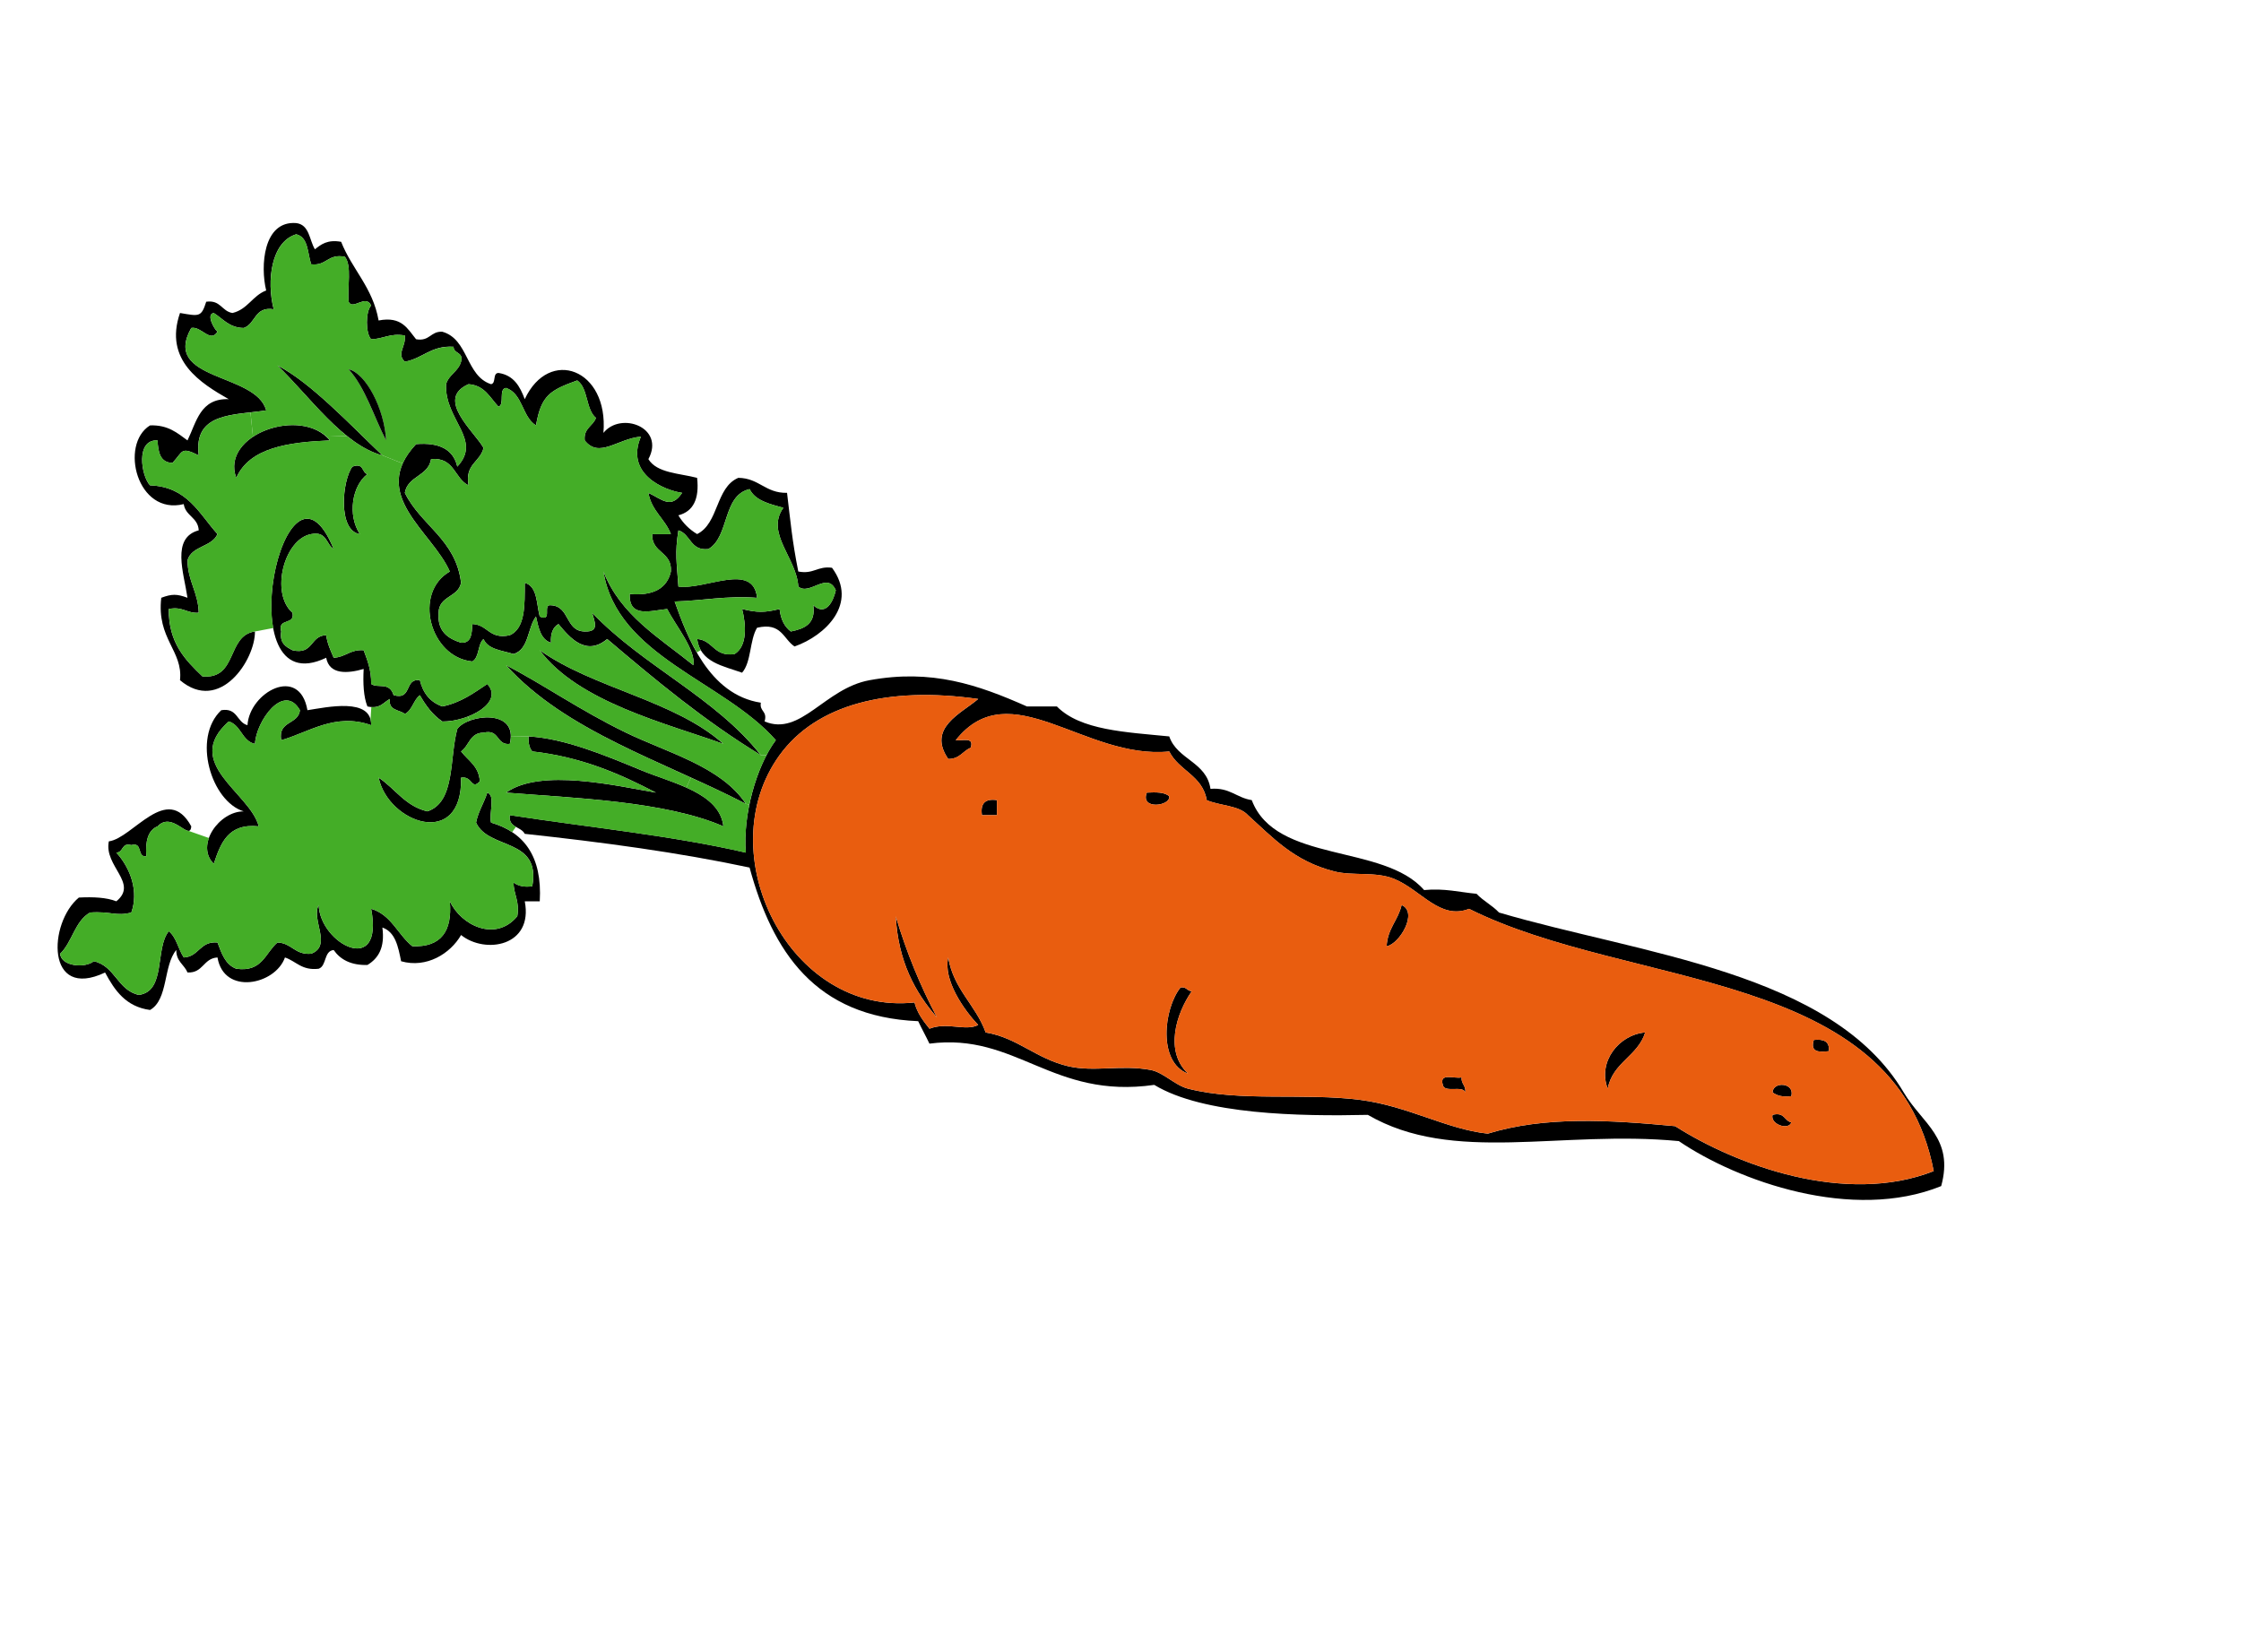 <?xml version="1.0" encoding="UTF-8" standalone="no"?>
<!-- Generator: Adobe Illustrator 12.0.0, SVG Export Plug-In . SVG Version: 6.00 Build 51448)  -->
<svg
   xmlns:dc="http://purl.org/dc/elements/1.1/"
   xmlns:cc="http://web.resource.org/cc/"
   xmlns:rdf="http://www.w3.org/1999/02/22-rdf-syntax-ns#"
   xmlns:svg="http://www.w3.org/2000/svg"
   xmlns="http://www.w3.org/2000/svg"
   xmlns:sodipodi="http://sodipodi.sourceforge.net/DTD/sodipodi-0.dtd"
   xmlns:inkscape="http://www.inkscape.org/namespaces/inkscape"
   version="1.0"
   id="Calque_1"
   width="39.485"
   height="29.114"
   viewBox="0 0 144.25 101.281"
   overflow="visible"
   enable-background="new 0 0 144.25 101.281"
   xml:space="preserve"
   sodipodi:version="0.32"
   inkscape:version="0.45.1"
   sodipodi:docname="blueGhost_test.svg"
   sodipodi:docbase="/home/kde-devel/kapman/images"
   inkscape:output_extension="org.inkscape.output.svg.inkscape"><defs
   id="defs2334" /><sodipodi:namedview
   inkscape:window-height="627"
   inkscape:window-width="910"
   inkscape:pageshadow="2"
   inkscape:pageopacity="0.0"
   guidetolerance="10.0"
   gridtolerance="10.0"
   objecttolerance="10.0"
   borderopacity="1.0"
   bordercolor="#666666"
   pagecolor="#ffffff"
   id="base"
   inkscape:zoom="5.6830494"
   inkscape:cx="63.678389"
   inkscape:cy="0.17034668"
   inkscape:window-x="0"
   inkscape:window-y="25"
   inkscape:current-layer="Calque_1" />
<g
   id="g2268"
   transform="matrix(1.005,0,0,1.005,-4.354,5.193)">
	<path
   d="M 48.983,33.233 C 50.021,33.315 50.054,34.401 51.383,34.194 C 52.218,33.676 52.114,32.313 51.863,31.313 C 52.822,31.549 53.303,31.549 54.263,31.313 C 54.332,31.965 54.572,32.444 54.983,32.752 C 55.846,32.576 56.587,32.277 56.423,31.072 C 57.24,31.82 57.72,30.773 57.863,30.113 C 57.321,28.871 56.175,30.488 55.463,29.873 C 55.351,28.035 53.343,26.457 54.503,24.832 C 53.632,24.584 52.712,24.383 52.343,23.633 C 50.589,24.039 51.065,26.674 49.703,27.473 C 48.535,27.602 48.58,26.516 47.783,26.274 C 47.546,27.754 47.679,28.329 47.783,29.874 C 49.527,30.099 52.575,28.276 52.823,30.595 C 50.837,30.449 49.329,30.781 47.543,30.833 C 48.345,33.085 49.722,36.804 53.063,37.313 C 52.964,37.891 53.501,37.834 53.303,38.514 C 55.623,39.491 57.142,36.399 60.023,35.873 C 64.011,35.144 66.953,36.156 70.103,37.553 C 70.743,37.553 71.383,37.553 72.023,37.553 C 73.53,39.086 76.458,39.199 79.221,39.473 C 79.729,40.967 81.604,41.092 81.862,42.832 C 83.091,42.725 83.528,43.406 84.505,43.553 C 86.036,47.621 92.935,46.324 95.544,49.314 C 96.868,49.189 97.806,49.453 98.903,49.553 C 99.329,50.008 99.919,50.299 100.342,50.754 C 109.397,53.422 121.699,54.556 126.262,62.275 C 127.442,64.271 129.502,65.205 128.662,68.275 C 122.984,70.576 115.652,67.969 111.859,65.394 C 104.265,64.666 97.416,66.892 91.941,63.713 C 87.58,63.812 81.408,63.703 78.261,61.793 C 71.709,62.731 69.436,58.426 63.861,59.151 C 63.631,58.662 63.371,58.203 63.141,57.713 C 56.542,57.433 53.817,53.276 52.341,47.873 C 47.789,46.903 42.924,46.25 37.941,45.713 C 37.7,45.234 36.879,45.334 36.981,44.514 C 42.039,45.295 47.357,45.817 52.101,46.914 C 51.896,44.562 52.766,41.385 54.021,39.713 C 50.689,35.922 43.861,34.358 42.981,28.912 C 44.086,31.728 46.573,33.16 48.741,34.912 C 48.909,33.939 47.606,32.371 47.061,31.312 C 45.938,31.433 44.618,31.888 44.661,30.353 C 46.142,30.474 47.049,30.021 47.301,28.912 C 47.392,27.621 46.061,27.752 46.101,26.514 C 46.501,26.514 46.901,26.514 47.301,26.514 C 46.924,25.53 46.06,25.034 45.861,23.873 C 46.769,24.309 47.309,24.932 48.021,23.873 C 46.883,23.713 44.348,22.668 45.381,20.273 C 43.881,20.402 42.701,21.695 41.781,20.513 C 41.704,19.716 42.314,19.605 42.501,19.072 C 41.841,18.533 42.015,17.158 41.301,16.672 C 39.565,17.303 38.996,17.617 38.661,19.553 C 37.765,19.008 37.82,17.514 36.741,17.153 C 36.242,17.216 36.676,18.208 36.261,18.354 C 35.712,17.782 35.387,16.987 34.341,16.913 C 32.194,17.856 34.689,19.915 35.301,20.993 C 35.093,21.905 34.09,22.022 34.341,23.393 C 33.424,22.95 33.445,21.569 31.941,21.713 C 31.765,22.817 30.446,22.777 30.261,23.873 C 31.286,25.969 33.528,26.846 33.861,29.633 C 33.682,30.574 32.446,30.457 32.421,31.553 C 32.338,32.756 33.017,33.199 33.861,33.473 C 34.536,33.508 34.553,32.885 34.581,32.274 C 35.586,32.307 35.652,33.282 36.981,32.993 C 37.978,32.552 37.943,31.075 37.941,29.634 C 38.76,29.855 38.685,30.97 38.901,31.794 C 39.754,32.167 39.046,30.98 39.621,31.073 C 40.843,31.132 40.522,32.733 41.781,32.753 C 42.746,32.788 42.416,32.138 42.261,31.554 C 45.494,34.962 50.139,36.956 53.061,40.673 C 49.482,38.493 46.335,35.88 43.221,33.234 C 41.856,34.375 40.816,33.134 40.101,32.275 C 39.745,32.478 39.585,32.879 39.621,33.474 C 38.952,33.263 38.825,32.509 38.661,31.794 C 38.11,32.523 38.214,33.907 37.221,34.194 C 36.491,33.964 35.584,33.911 35.301,33.233 C 34.916,33.567 35.046,34.419 34.581,34.672 C 31.861,34.406 30.769,30.266 33.141,28.912 C 32.015,26.334 27.926,24.012 30.981,20.752 C 32.462,20.631 33.369,21.086 33.621,22.193 C 35.243,20.461 32.792,19.205 32.901,16.912 C 33.078,16.289 33.689,16.101 33.861,15.473 C 34.036,14.819 33.384,14.991 33.381,14.514 C 31.934,14.426 31.413,15.266 30.261,15.473 C 29.705,14.94 30.343,14.537 30.261,13.793 C 29.296,13.627 28.891,14.023 28.101,14.033 C 27.741,13.644 27.741,12.262 28.101,11.873 C 27.767,11.119 26.917,12.203 26.661,11.633 C 26.573,10.682 26.881,9.332 26.421,8.752 C 25.319,8.531 25.261,9.354 24.261,9.232 C 24.023,8.511 24.084,7.49 23.301,7.312 C 21.699,7.796 21.394,10.291 21.861,12.113 C 20.622,11.914 20.716,13.049 19.941,13.312 C 18.998,13.294 18.616,12.716 18.021,12.353 C 17.509,12.431 18.06,13.4 18.261,13.552 C 17.803,14.3 17.219,13.177 16.581,13.312 C 14.662,16.724 20.736,16.16 21.381,18.593 C 19.292,18.904 16.706,18.716 17.061,21.472 C 15.887,20.894 16.069,21.216 15.381,21.952 C 14.589,21.942 14.464,21.268 14.421,20.513 C 13.001,20.439 13.374,22.798 13.941,23.392 C 16.335,23.478 17.083,25.21 18.261,26.513 C 17.9,27.351 16.608,27.259 16.341,28.193 C 16.356,29.537 17.026,30.228 17.061,31.552 C 16.288,31.605 16.045,31.128 15.141,31.312 C 15.122,33.492 16.199,34.576 17.301,35.632 C 19.574,35.825 18.834,33.005 20.661,32.751 C 20.684,34.554 18.418,38.03 15.861,35.872 C 16.069,33.991 14.353,33.222 14.661,30.593 C 15.341,30.341 15.661,30.341 16.341,30.593 C 16.11,29.013 15.283,26.747 17.061,26.273 C 17.015,25.439 16.212,25.361 16.101,24.593 C 13.114,25.337 11.967,20.775 13.941,19.552 C 15.101,19.511 15.691,20.042 16.341,20.513 C 16.92,19.331 17.154,17.806 18.981,17.872 C 17.216,16.864 14.808,15.397 15.861,12.352 C 17.092,12.563 17.224,12.629 17.541,11.631 C 18.47,11.502 18.529,12.242 19.221,12.352 C 20.195,12.125 20.507,11.237 21.381,10.911 C 21.001,9.362 21.184,6.431 23.301,6.593 C 24.158,6.695 24.139,7.675 24.501,8.273 C 24.902,7.955 25.305,7.636 26.181,7.793 C 26.885,9.568 28.212,10.723 28.581,12.832 C 30.07,12.543 30.439,13.375 30.981,14.033 C 31.859,14.191 31.901,13.513 32.661,13.553 C 34.349,14.026 34.154,16.381 35.781,16.912 C 36.127,16.859 35.865,16.197 36.261,16.193 C 37.236,16.338 37.638,17.054 37.941,17.873 C 39.499,14.525 43.324,15.926 42.981,20.033 C 44.093,18.637 46.956,19.678 45.861,21.713 C 46.405,22.608 47.839,22.615 48.981,22.912 C 49.133,24.266 48.735,25.066 47.781,25.312 C 48.079,25.814 48.479,26.214 48.981,26.513 C 50.379,25.831 50.156,23.527 51.621,22.911 C 52.964,22.929 53.352,23.901 54.741,23.872 C 54.981,25.852 55.059,26.866 55.461,28.911 C 56.449,29.1 56.692,28.544 57.621,28.671 C 59.322,30.968 57.192,33.023 55.221,33.712 C 54.498,33.235 54.389,32.144 52.821,32.513 C 52.338,33.31 52.461,34.712 51.861,35.392 C 50.625,34.952 49.176,34.722 48.983,33.233 z M 54.264,40.673 C 49.722,46.935 54.868,57.38 62.904,56.515 C 63.085,57.214 63.474,57.704 63.864,58.195 C 65.009,57.743 66.173,58.38 66.984,57.956 C 66.051,56.966 64.738,55.085 65.064,53.636 C 65.413,55.688 66.83,56.671 67.464,58.438 C 69.486,58.766 70.676,60.11 72.744,60.598 C 74.408,60.991 76.146,60.487 78.023,60.837 C 78.847,60.989 79.584,61.82 80.423,62.036 C 83.798,62.896 87.849,62.29 91.462,62.757 C 94.511,63.151 96.997,64.639 99.622,64.917 C 103.286,63.792 107.388,64.038 111.622,64.438 C 115.52,66.923 122.517,69.542 128.183,67.317 C 125.697,54.284 108.769,55.69 98.425,50.518 C 96.556,51.251 95.359,49.307 93.624,48.598 C 92.435,48.112 90.993,48.425 89.784,48.118 C 87.202,47.46 85.874,45.973 84.263,44.518 C 83.693,43.887 82.46,43.918 81.622,43.557 C 81.36,41.979 79.833,41.666 79.222,40.438 C 73.81,40.985 69.028,35.333 65.544,39.717 C 65.969,39.772 66.746,39.475 66.504,40.197 C 65.997,40.41 65.795,40.927 65.064,40.916 C 63.701,38.928 65.889,38.012 66.984,37.076 C 61.176,36.251 56.622,37.425 54.264,40.673 z "
   id="path2270" />
	<path
   d="M 22.104,15.714 C 24.223,16.796 26.775,19.523 28.824,21.474 C 26.298,20.798 24.146,17.673 22.104,15.714 z "
   id="path2272" />
	<path
   d="M 25.463,20.515 C 22.776,20.628 20.327,20.978 19.463,22.913 C 18.441,20.124 23.655,18.313 25.463,20.515 z "
   id="path2274" />
	<path
   d="M 26.903,22.194 C 27.658,21.919 27.486,22.571 27.863,22.673 C 26.88,23.415 26.579,25.306 27.383,26.515 C 25.949,26.306 26.249,23.058 26.903,22.194 z "
   id="path2276" />
	<path
   d="M 25.704,27.474 C 25.214,27.163 25.267,26.31 24.264,26.515 C 22.535,26.822 21.626,30.29 23.064,31.554 C 23.244,32.374 22.089,31.859 22.344,32.753 C 22.23,33.507 22.643,33.735 23.064,33.954 C 24.418,34.268 24.192,33.003 25.224,32.993 C 25.303,33.556 25.513,33.985 25.704,34.434 C 26.468,34.397 26.76,33.889 27.624,33.954 C 27.862,34.597 28.119,35.22 28.104,36.114 C 28.54,36.423 29.268,35.946 29.544,36.833 C 30.76,37.169 30.203,35.733 31.224,35.874 C 31.427,36.71 31.893,37.284 32.664,37.554 C 33.857,37.306 34.68,36.691 35.544,36.115 C 36.63,37.312 34.314,38.533 32.664,38.515 C 32.04,38.097 31.603,37.495 31.224,36.833 C 30.812,37.142 30.742,37.792 30.264,38.034 C 29.908,37.751 29.192,37.825 29.304,37.073 C 28.877,37.286 28.694,37.743 27.864,37.553 C 27.615,36.922 27.577,36.08 27.624,35.153 C 26.601,35.448 25.428,35.538 25.224,34.434 C 18.78,37.536 22.579,19.796 25.704,27.474 z "
   id="path2278" />
	<path
   d="M 38.903,33.954 C 42.366,36.411 47.54,37.157 50.663,39.954 C 47.016,38.642 41.354,37.263 38.903,33.954 z "
   id="path2280" />
	<path
   d="M 36.744,34.913 C 39.03,36.083 41.511,37.825 44.424,39.233 C 47.116,40.534 50.527,41.407 52.104,43.794 C 46.776,41.04 40.579,39.159 36.744,34.913 z "
   id="path2282" />
	<path
   d="M 24.023,37.794 C 25.261,37.605 28.151,36.956 28.103,38.753 C 25.795,37.933 24.084,39.228 22.343,39.714 C 22.122,38.452 23.441,38.732 23.543,37.794 C 22.504,35.993 20.725,38.511 20.663,39.954 C 19.814,39.763 19.784,38.753 18.983,38.515 C 15.966,41.189 20.369,43.095 20.903,45.234 C 18.932,45.023 18.466,46.317 18.023,47.634 C 16.818,46.439 18.379,44.259 19.943,44.275 C 17.857,43.63 16.623,39.566 18.503,37.795 C 19.56,37.617 19.486,38.572 20.183,38.754 C 20.31,36.649 23.516,34.876 24.023,37.794 z "
   id="path2284" />
	<path
   d="M 36.983,39.954 C 36.091,40.046 36.356,38.981 35.303,39.233 C 34.422,39.233 34.384,40.073 33.863,40.434 C 34.311,41.026 35.008,41.368 35.063,42.354 C 34.497,42.94 34.616,41.995 33.863,42.114 C 33.968,46.731 29.195,45.032 28.583,42.114 C 29.641,42.815 30.28,43.936 31.703,44.274 C 33.511,43.68 33.105,40.876 33.623,38.993 C 34.278,38.069 37.554,37.651 36.983,39.954 z "
   id="path2286" />
	<path
   d="M 38.184,39.474 C 40.462,39.599 43.015,40.652 45.384,41.634 C 47.413,42.476 50.424,43.077 50.664,45.234 C 46.925,43.611 41.029,43.42 36.744,43.074 C 38.963,41.486 43.835,42.644 46.344,43.074 C 44.031,41.867 41.585,40.793 38.424,40.435 C 38.237,40.22 38.166,39.892 38.184,39.474 z "
   id="path2288" />
	<path
   d="M 35.543,43.073 C 36.084,43.253 35.637,44.421 35.783,44.993 C 37.887,45.61 39.071,47.147 38.903,50.034 C 38.583,50.034 38.263,50.034 37.943,50.034 C 38.502,52.923 35.406,53.432 33.863,52.194 C 33.176,53.387 31.652,54.337 30.023,53.874 C 29.835,52.94 29.656,52.001 28.823,51.714 C 28.996,53.007 28.561,53.693 27.863,54.114 C 26.801,54.135 26.131,53.766 25.703,53.153 C 25.055,53.225 25.273,54.163 24.743,54.354 C 23.654,54.483 23.305,53.872 22.583,53.632 C 21.963,55.393 18.668,56.071 18.263,53.632 C 17.351,53.682 17.352,54.643 16.343,54.593 C 16.13,54.085 15.613,53.884 15.623,53.153 C 14.784,54.155 15.117,56.329 13.943,56.995 C 12.391,56.786 11.677,55.739 11.063,54.595 C 7.25,56.404 7.423,51.417 9.383,49.794 C 10.31,49.747 11.152,49.786 11.783,50.034 C 13.223,48.87 10.975,47.788 11.303,46.194 C 12.836,46.001 15.032,42.391 16.583,45.233 C 16.5,46.245 15.388,44.212 14.423,45.233 C 13.796,45.487 13.638,46.21 13.703,47.153 C 13.072,47.225 13.514,46.223 12.743,46.434 C 12.088,46.257 12.26,46.911 11.783,46.913 C 12.721,47.95 13.215,49.427 12.743,50.753 C 11.769,51.014 11.426,50.659 10.103,50.753 C 9.125,51.294 8.962,52.65 8.183,53.393 C 8.247,54.194 9.751,54.346 10.343,53.872 C 11.714,54.184 11.852,55.725 13.223,56.032 C 14.987,55.796 14.243,53.052 15.143,51.952 C 15.635,52.341 15.748,53.105 16.103,53.632 C 17.089,53.579 17.124,52.573 18.263,52.673 C 18.523,53.372 18.764,54.091 19.463,54.354 C 21.139,54.589 21.32,53.331 22.103,52.673 C 23.029,52.706 23.212,53.485 24.263,53.393 C 25.625,52.872 24.242,51.206 24.743,50.274 C 24.828,52.762 28.939,54.92 28.103,50.514 C 29.4,50.897 29.807,52.169 30.743,52.913 C 32.576,52.984 33.311,51.96 33.143,50.032 C 33.854,51.571 36.07,52.673 37.463,50.993 C 37.628,50.025 37.233,49.622 37.223,48.833 C 37.502,49.034 37.867,49.148 38.423,49.071 C 38.999,45.936 35.616,46.758 34.823,44.991 C 34.97,44.259 35.333,43.743 35.543,43.073 z "
   id="path2290" />
	<path
   d="M 77.784,43.073 C 78.376,43.042 78.938,43.038 79.222,43.313 C 79.308,43.94 77.339,44.192 77.784,43.073 z "
   id="path2292" />
	<path
   d="M 68.184,43.554 C 68.184,43.874 68.184,44.195 68.184,44.515 C 67.864,44.515 67.544,44.515 67.224,44.515 C 67.112,43.763 67.433,43.442 68.184,43.554 z "
   id="path2294" />
	<path
   d="M 94.104,50.274 C 95.18,50.741 93.965,52.776 93.143,52.915 C 93.204,51.774 93.88,51.249 94.104,50.274 z "
   id="path2296" />
	<path
   d="M 61.704,50.995 C 62.402,53.337 63.292,55.485 64.344,57.474 C 62.929,55.849 61.861,53.876 61.704,50.995 z "
   id="path2298" />
	<path
   d="M 79.942,55.554 C 80.331,55.489 80.356,55.782 80.663,55.794 C 79.659,57.232 78.909,59.659 80.425,61.073 C 78.479,60.354 78.858,56.919 79.942,55.554 z "
   id="path2300" />
	<path
   d="M 109.704,58.435 C 109.229,59.962 107.618,60.349 107.304,62.036 C 106.644,60.331 108.007,58.579 109.704,58.435 z "
   id="path2302" />
	<path
   d="M 120.503,58.915 C 121.13,58.847 121.534,59.001 121.462,59.634 C 120.835,59.7 120.261,59.716 120.503,58.915 z "
   id="path2304" />
	<path
   d="M 97.942,61.313 C 97.913,61.745 98.235,61.821 98.182,62.274 C 98.016,61.798 96.842,62.333 96.743,61.794 C 96.497,60.987 97.491,61.421 97.942,61.313 z "
   id="path2306" />
	<path
   d="M 119.063,62.515 C 118.506,62.591 118.141,62.476 117.862,62.275 C 117.884,61.56 119.294,61.632 119.063,62.515 z "
   id="path2308" />
	<path
   d="M 117.862,63.714 C 118.63,63.509 118.604,64.093 119.063,64.194 C 118.888,64.731 117.694,64.31 117.862,63.714 z "
   id="path2310" />
	<g
   id="XMLID_1_">
		<g
   id="g2313">
			<path
   d="M 51.385,34.201 C 50.055,34.401 50.025,33.321 48.985,33.231 C 49.025,33.511 49.105,33.741 49.215,33.951 L 48.965,34.091 C 48.315,32.981 47.885,31.781 47.545,30.831 C 49.335,30.781 50.835,30.451 52.825,30.601 C 52.575,28.281 49.525,30.101 47.785,29.881 C 47.685,28.331 47.545,27.761 47.785,26.281 C 48.585,26.521 48.535,27.601 49.705,27.471 C 51.065,26.681 50.595,24.041 52.345,23.631 C 52.715,24.381 53.635,24.591 54.505,24.831 C 53.345,26.461 55.355,28.041 55.465,29.871 C 56.175,30.491 57.325,28.871 57.865,30.111 C 57.725,30.771 57.245,31.821 56.425,31.071 C 56.585,32.281 55.845,32.581 54.985,32.751 C 54.575,32.441 54.335,31.971 54.265,31.311 C 53.305,31.551 52.825,31.551 51.865,31.311 C 52.115,32.311 52.215,33.681 51.385,34.201 z "
   id="path2315"
   style="fill:#44ad27" />
			<path
   d="M 30.265,23.871 C 30.445,22.781 31.765,22.821 31.945,21.711 C 33.445,21.571 33.425,22.951 34.345,23.391 C 34.095,22.021 35.095,21.911 35.305,20.991 C 34.695,19.921 32.195,17.861 34.345,16.911 C 35.385,16.991 35.715,17.781 36.265,18.361 C 36.675,18.211 36.245,17.221 36.745,17.151 C 37.825,17.521 37.765,19.011 38.665,19.551 C 38.995,17.621 39.565,17.301 41.305,16.671 C 42.015,17.161 41.845,18.531 42.505,19.071 C 42.315,19.611 41.705,19.721 41.785,20.511 C 42.705,21.701 43.885,20.401 45.385,20.271 C 44.355,22.671 46.885,23.711 48.025,23.871 C 47.315,24.931 46.775,24.311 45.865,23.871 C 46.065,25.031 46.925,25.531 47.305,26.521 C 46.905,26.521 46.505,26.521 46.105,26.521 C 46.065,27.751 47.395,27.621 47.305,28.911 C 47.055,30.021 46.145,30.481 44.665,30.351 C 44.625,31.891 45.945,31.431 47.065,31.311 C 47.605,32.371 48.915,33.941 48.745,34.911 C 46.575,33.161 44.085,31.731 42.985,28.911 C 43.865,34.361 50.695,35.921 54.025,39.711 C 53.815,39.991 53.615,40.321 53.425,40.681 L 53.065,40.671 C 50.145,36.961 45.495,34.961 42.265,31.561 C 42.415,32.141 42.745,32.791 41.785,32.751 C 40.525,32.731 40.845,31.131 39.625,31.071 C 39.045,30.981 39.755,32.171 38.905,31.801 C 38.685,30.971 38.765,29.861 37.945,29.641 C 37.945,31.081 37.985,32.551 36.985,32.991 C 35.655,33.281 35.585,32.311 34.585,32.281 C 34.555,32.891 34.535,33.511 33.865,33.471 C 33.015,33.201 32.345,32.761 32.425,31.551 C 32.445,30.461 33.685,30.581 33.865,29.631 C 33.535,26.851 31.285,25.971 30.265,23.871 z "
   id="path2317"
   style="fill:#44ad27" />
			<path
   d="M 29.065,20.511 C 28.945,18.471 27.755,16.221 26.665,15.951 C 27.755,17.181 28.265,18.991 29.065,20.511 z M 18.025,12.351 C 18.615,12.721 19.005,13.301 19.945,13.311 C 20.715,13.051 20.625,11.921 21.865,12.111 C 21.395,10.291 21.705,7.801 23.305,7.311 C 24.085,7.491 24.025,8.511 24.265,9.231 C 25.265,9.351 25.325,8.531 26.425,8.751 C 26.885,9.331 26.575,10.681 26.665,11.631 C 26.915,12.201 27.765,11.121 28.105,11.871 C 27.745,12.261 27.745,13.651 28.105,14.031 C 28.895,14.021 29.295,13.631 30.265,13.791 C 30.345,14.541 29.705,14.941 30.265,15.471 C 31.415,15.271 31.935,14.431 33.385,14.521 C 33.385,14.991 34.035,14.821 33.865,15.471 C 33.695,16.101 33.085,16.291 32.905,16.911 C 32.795,19.211 35.245,20.461 33.625,22.191 C 33.375,21.091 32.465,20.631 30.985,20.751 C 30.585,21.181 30.305,21.591 30.125,21.991 L 28.825,21.471 C 26.775,19.521 24.225,16.801 22.105,15.711 C 23.505,17.061 24.965,18.961 26.555,20.231 L 25.245,20.271 C 24.055,19.191 21.885,19.381 20.535,20.281 L 20.375,18.721 C 20.715,18.681 21.055,18.641 21.385,18.591 C 20.735,16.161 14.665,16.731 16.585,13.311 C 17.225,13.181 17.805,14.301 18.265,13.551 C 18.065,13.4 17.515,12.431 18.025,12.351 z "
   id="path2319"
   style="fill:#44ad27" />
			
			<path
   d="M 38.905,33.951 C 41.355,37.261 47.015,38.641 50.665,39.951 C 47.545,37.161 42.365,36.411 38.905,33.951 z M 27.385,26.511 C 26.575,25.311 26.885,23.411 27.865,22.671 C 27.485,22.571 27.655,21.921 26.905,22.191 C 26.245,23.061 25.945,26.311 27.385,26.511 z M 15.145,31.311 C 16.045,31.131 16.295,31.611 17.065,31.551 C 17.025,30.231 16.355,29.541 16.345,28.191 C 16.615,27.261 17.905,27.351 18.265,26.511 C 17.085,25.211 16.335,23.481 13.945,23.391 C 13.375,22.801 13.005,20.441 14.425,20.511 C 14.465,21.271 14.595,21.941 15.385,21.951 C 16.075,21.221 15.885,20.891 17.065,21.471 C 16.765,19.151 18.555,18.921 20.375,18.721 L 20.535,20.281 C 19.615,20.891 19.065,21.831 19.465,22.911 C 20.325,20.981 22.775,20.631 25.465,20.511 C 25.395,20.421 25.315,20.351 25.245,20.271 L 26.555,20.231 C 27.285,20.811 28.035,21.261 28.825,21.471 L 30.125,21.991 C 28.945,24.631 32.165,26.681 33.145,28.911 C 30.775,30.271 31.865,34.411 34.585,34.671 C 35.045,34.421 34.915,33.571 35.305,33.231 C 35.585,33.911 36.495,33.961 37.225,34.201 C 38.215,33.911 38.115,32.521 38.665,31.801 C 38.825,32.511 38.955,33.261 39.625,33.481 C 39.585,32.881 39.745,32.481 40.105,32.281 C 40.815,33.141 41.855,34.381 43.225,33.241 C 46.335,35.881 49.485,38.501 53.065,40.671 L 53.425,40.681 C 52.945,41.591 52.565,42.701 52.325,43.841 L 52.105,43.791 C 50.525,41.411 47.115,40.531 44.425,39.231 C 41.505,37.821 39.025,36.081 36.745,34.911 C 39.755,38.251 44.225,40.121 48.585,42.111 L 48.295,42.751 C 47.355,42.331 46.275,42.011 45.385,41.631 C 43.015,40.651 40.465,39.601 38.185,39.471 L 37.055,39.451 C 37.055,38.151 35.455,38.071 34.405,38.461 L 34.305,38.201 C 35.435,37.761 36.285,36.931 35.545,36.121 C 34.675,36.691 33.855,37.311 32.665,37.551 C 31.895,37.281 31.425,36.711 31.225,35.871 C 30.205,35.731 30.755,37.171 29.545,36.831 C 29.265,35.951 28.535,36.421 28.105,36.111 C 28.115,35.221 27.865,34.601 27.625,33.951 C 26.755,33.891 26.465,34.401 25.705,34.431 C 25.515,33.981 25.305,33.551 25.225,32.991 C 24.195,33.001 24.415,34.271 23.065,33.951 C 22.645,33.731 22.225,33.511 22.345,32.751 C 22.085,31.861 23.245,32.371 23.065,31.551 C 21.625,30.291 22.535,26.821 24.265,26.511 C 25.265,26.311 25.215,27.161 25.705,27.471 C 23.575,22.251 21.145,28.791 21.835,32.531 L 20.665,32.751 C 18.835,33.011 19.575,35.831 17.305,35.631 C 16.205,34.581 15.125,33.491 15.145,31.311 z "
   id="path2323"
   style="fill:#44ad27" />
			<path
   d="M 13.225,56.03 C 11.855,55.72 11.715,54.18 10.345,53.871 C 9.755,54.35 8.245,54.19 8.185,53.391 C 8.965,52.651 9.125,51.301 10.105,50.751 C 11.425,50.661 11.775,51.011 12.745,50.751 C 13.215,49.431 12.725,47.951 11.785,46.911 C 12.265,46.911 12.085,46.261 12.745,46.431 C 13.515,46.221 13.075,47.221 13.705,47.151 C 13.635,46.211 13.795,45.491 14.425,45.231 C 15.185,44.431 16.035,45.521 16.405,45.521 L 17.715,45.981 C 17.505,46.551 17.555,47.171 18.025,47.631 C 18.465,46.321 18.935,45.021 20.905,45.231 C 20.365,43.091 15.965,41.191 18.985,38.511 C 19.785,38.751 19.815,39.761 20.665,39.951 C 20.725,38.511 22.505,35.991 23.545,37.791 C 23.445,38.731 22.125,38.451 22.345,39.711 C 24.085,39.231 25.795,37.931 28.105,38.751 C 28.105,38.611 28.095,38.491 28.065,38.381 L 28.115,37.591 C 28.735,37.651 28.925,37.271 29.305,37.071 C 29.195,37.831 29.905,37.751 30.265,38.031 C 30.745,37.791 30.815,37.141 31.225,36.831 C 31.605,37.501 32.035,38.101 32.665,38.521 C 33.185,38.521 33.775,38.401 34.305,38.201 L 34.405,38.461 C 34.065,38.601 33.775,38.781 33.625,38.991 C 33.105,40.881 33.515,43.681 31.705,44.271 C 30.285,43.941 29.645,42.811 28.585,42.111 C 29.195,45.031 33.965,46.731 33.865,42.111 C 34.615,41.991 34.495,42.941 35.065,42.351 C 35.005,41.371 34.315,41.031 33.865,40.431 C 34.385,40.071 34.425,39.231 35.305,39.231 C 36.355,38.981 36.095,40.051 36.985,39.951 C 37.035,39.771 37.055,39.601 37.055,39.451 L 38.185,39.471 C 38.165,39.891 38.235,40.221 38.425,40.431 C 41.585,40.791 44.035,41.871 46.345,43.071 C 43.835,42.641 38.965,41.491 36.745,43.071 C 41.025,43.421 46.925,43.611 50.665,45.231 C 50.525,44.021 49.515,43.301 48.295,42.751 L 48.585,42.111 C 49.775,42.651 50.965,43.201 52.105,43.791 L 52.325,43.841 C 52.115,44.901 52.025,45.971 52.105,46.921 C 47.365,45.821 42.045,45.301 36.985,44.521 C 36.935,44.951 37.135,45.131 37.375,45.271 L 37.135,45.601 C 36.745,45.341 36.295,45.141 35.785,44.991 C 35.635,44.421 36.085,43.251 35.545,43.071 C 35.335,43.741 34.965,44.261 34.825,44.991 C 35.615,46.761 38.995,45.941 38.425,49.071 C 37.865,49.151 37.505,49.041 37.225,48.831 C 37.235,49.621 37.625,50.031 37.465,50.991 C 36.075,52.671 33.855,51.571 33.145,50.031 C 33.315,51.961 32.575,52.99 30.745,52.91 C 29.805,52.171 29.405,50.9 28.105,50.511 C 28.935,54.921 24.825,52.761 24.745,50.271 C 24.245,51.211 25.625,52.872 24.265,53.391 C 23.215,53.481 23.025,52.711 22.105,52.671 C 21.325,53.331 21.145,54.591 19.465,54.351 C 18.765,54.091 18.525,53.372 18.265,52.671 C 17.125,52.57 17.085,53.581 16.105,53.631 C 15.745,53.11 15.635,52.341 15.145,51.95 C 14.245,53.051 14.985,55.801 13.225,56.03 z "
   id="path2325"
   style="fill:#44ad27" />
		</g>
		<g
   id="g2327">
		</g>
	</g>
	<path
   d="M 26.664,15.954 C 27.761,16.22 28.951,18.466 29.064,20.515 C 28.269,18.989 27.756,17.181 26.664,15.954 z "
   id="path2329" />
	<path
   d="M 66.983,37.073 C 65.888,38.009 63.7,38.925 65.063,40.913 C 65.793,40.925 65.996,40.407 66.503,40.194 C 66.745,39.471 65.968,39.768 65.543,39.714 C 69.027,35.329 73.809,40.982 79.221,40.435 C 79.832,41.664 81.36,41.976 81.621,43.554 C 82.459,43.915 83.689,43.884 84.262,44.515 C 85.873,45.97 87.201,47.456 89.783,48.115 C 90.992,48.424 92.433,48.108 93.623,48.594 C 95.355,49.303 96.555,51.248 98.424,50.514 C 108.77,55.686 125.695,54.281 128.182,67.313 C 122.516,69.541 115.52,66.92 111.621,64.434 C 107.387,64.037 103.287,63.789 99.621,64.914 C 96.996,64.635 94.51,63.146 91.461,62.754 C 87.848,62.287 83.797,62.895 80.422,62.033 C 79.58,61.818 78.846,60.986 78.022,60.834 C 76.145,60.482 74.406,60.986 72.743,60.594 C 70.676,60.106 69.485,58.762 67.463,58.434 C 66.829,56.668 65.412,55.684 65.063,53.633 C 64.737,55.082 66.05,56.963 66.983,57.953 C 66.172,58.377 65.007,57.74 63.863,58.193 C 63.473,57.703 63.084,57.213 62.903,56.513 C 54.866,57.377 49.721,46.933 54.263,40.67 C 56.622,37.425 61.176,36.251 66.983,37.073 z M 79.224,43.313 C 78.941,43.038 78.376,43.042 77.785,43.073 C 77.339,44.192 79.308,43.94 79.224,43.313 z M 67.224,44.515 C 67.544,44.515 67.864,44.515 68.184,44.515 C 68.184,44.195 68.184,43.874 68.184,43.554 C 67.433,43.442 67.112,43.763 67.224,44.515 z M 93.144,52.915 C 93.966,52.776 95.181,50.741 94.105,50.274 C 93.88,51.249 93.204,51.774 93.144,52.915 z M 64.343,57.474 C 63.291,55.486 62.401,53.337 61.703,50.995 C 61.861,53.876 62.929,55.849 64.343,57.474 z M 80.425,61.073 C 78.909,59.659 79.659,57.231 80.663,55.794 C 80.356,55.78 80.331,55.487 79.942,55.554 C 78.858,56.919 78.479,60.354 80.425,61.073 z M 107.304,62.034 C 107.618,60.348 109.232,59.962 109.704,58.434 C 108.007,58.579 106.644,60.331 107.304,62.034 z M 121.462,59.634 C 121.534,59.001 121.13,58.847 120.503,58.915 C 120.261,59.716 120.835,59.7 121.462,59.634 z M 96.743,61.794 C 96.845,62.333 98.016,61.8 98.182,62.274 C 98.235,61.821 97.912,61.745 97.942,61.313 C 97.491,61.421 96.497,60.987 96.743,61.794 z M 117.862,62.274 C 118.141,62.475 118.508,62.589 119.063,62.514 C 119.294,61.632 117.884,61.56 117.862,62.274 z M 119.063,64.194 C 118.604,64.091 118.627,63.507 117.862,63.714 C 117.694,64.31 118.888,64.731 119.063,64.194 z "
   id="path2331"
   style="fill:#e95d0f" />
</g>
</svg>